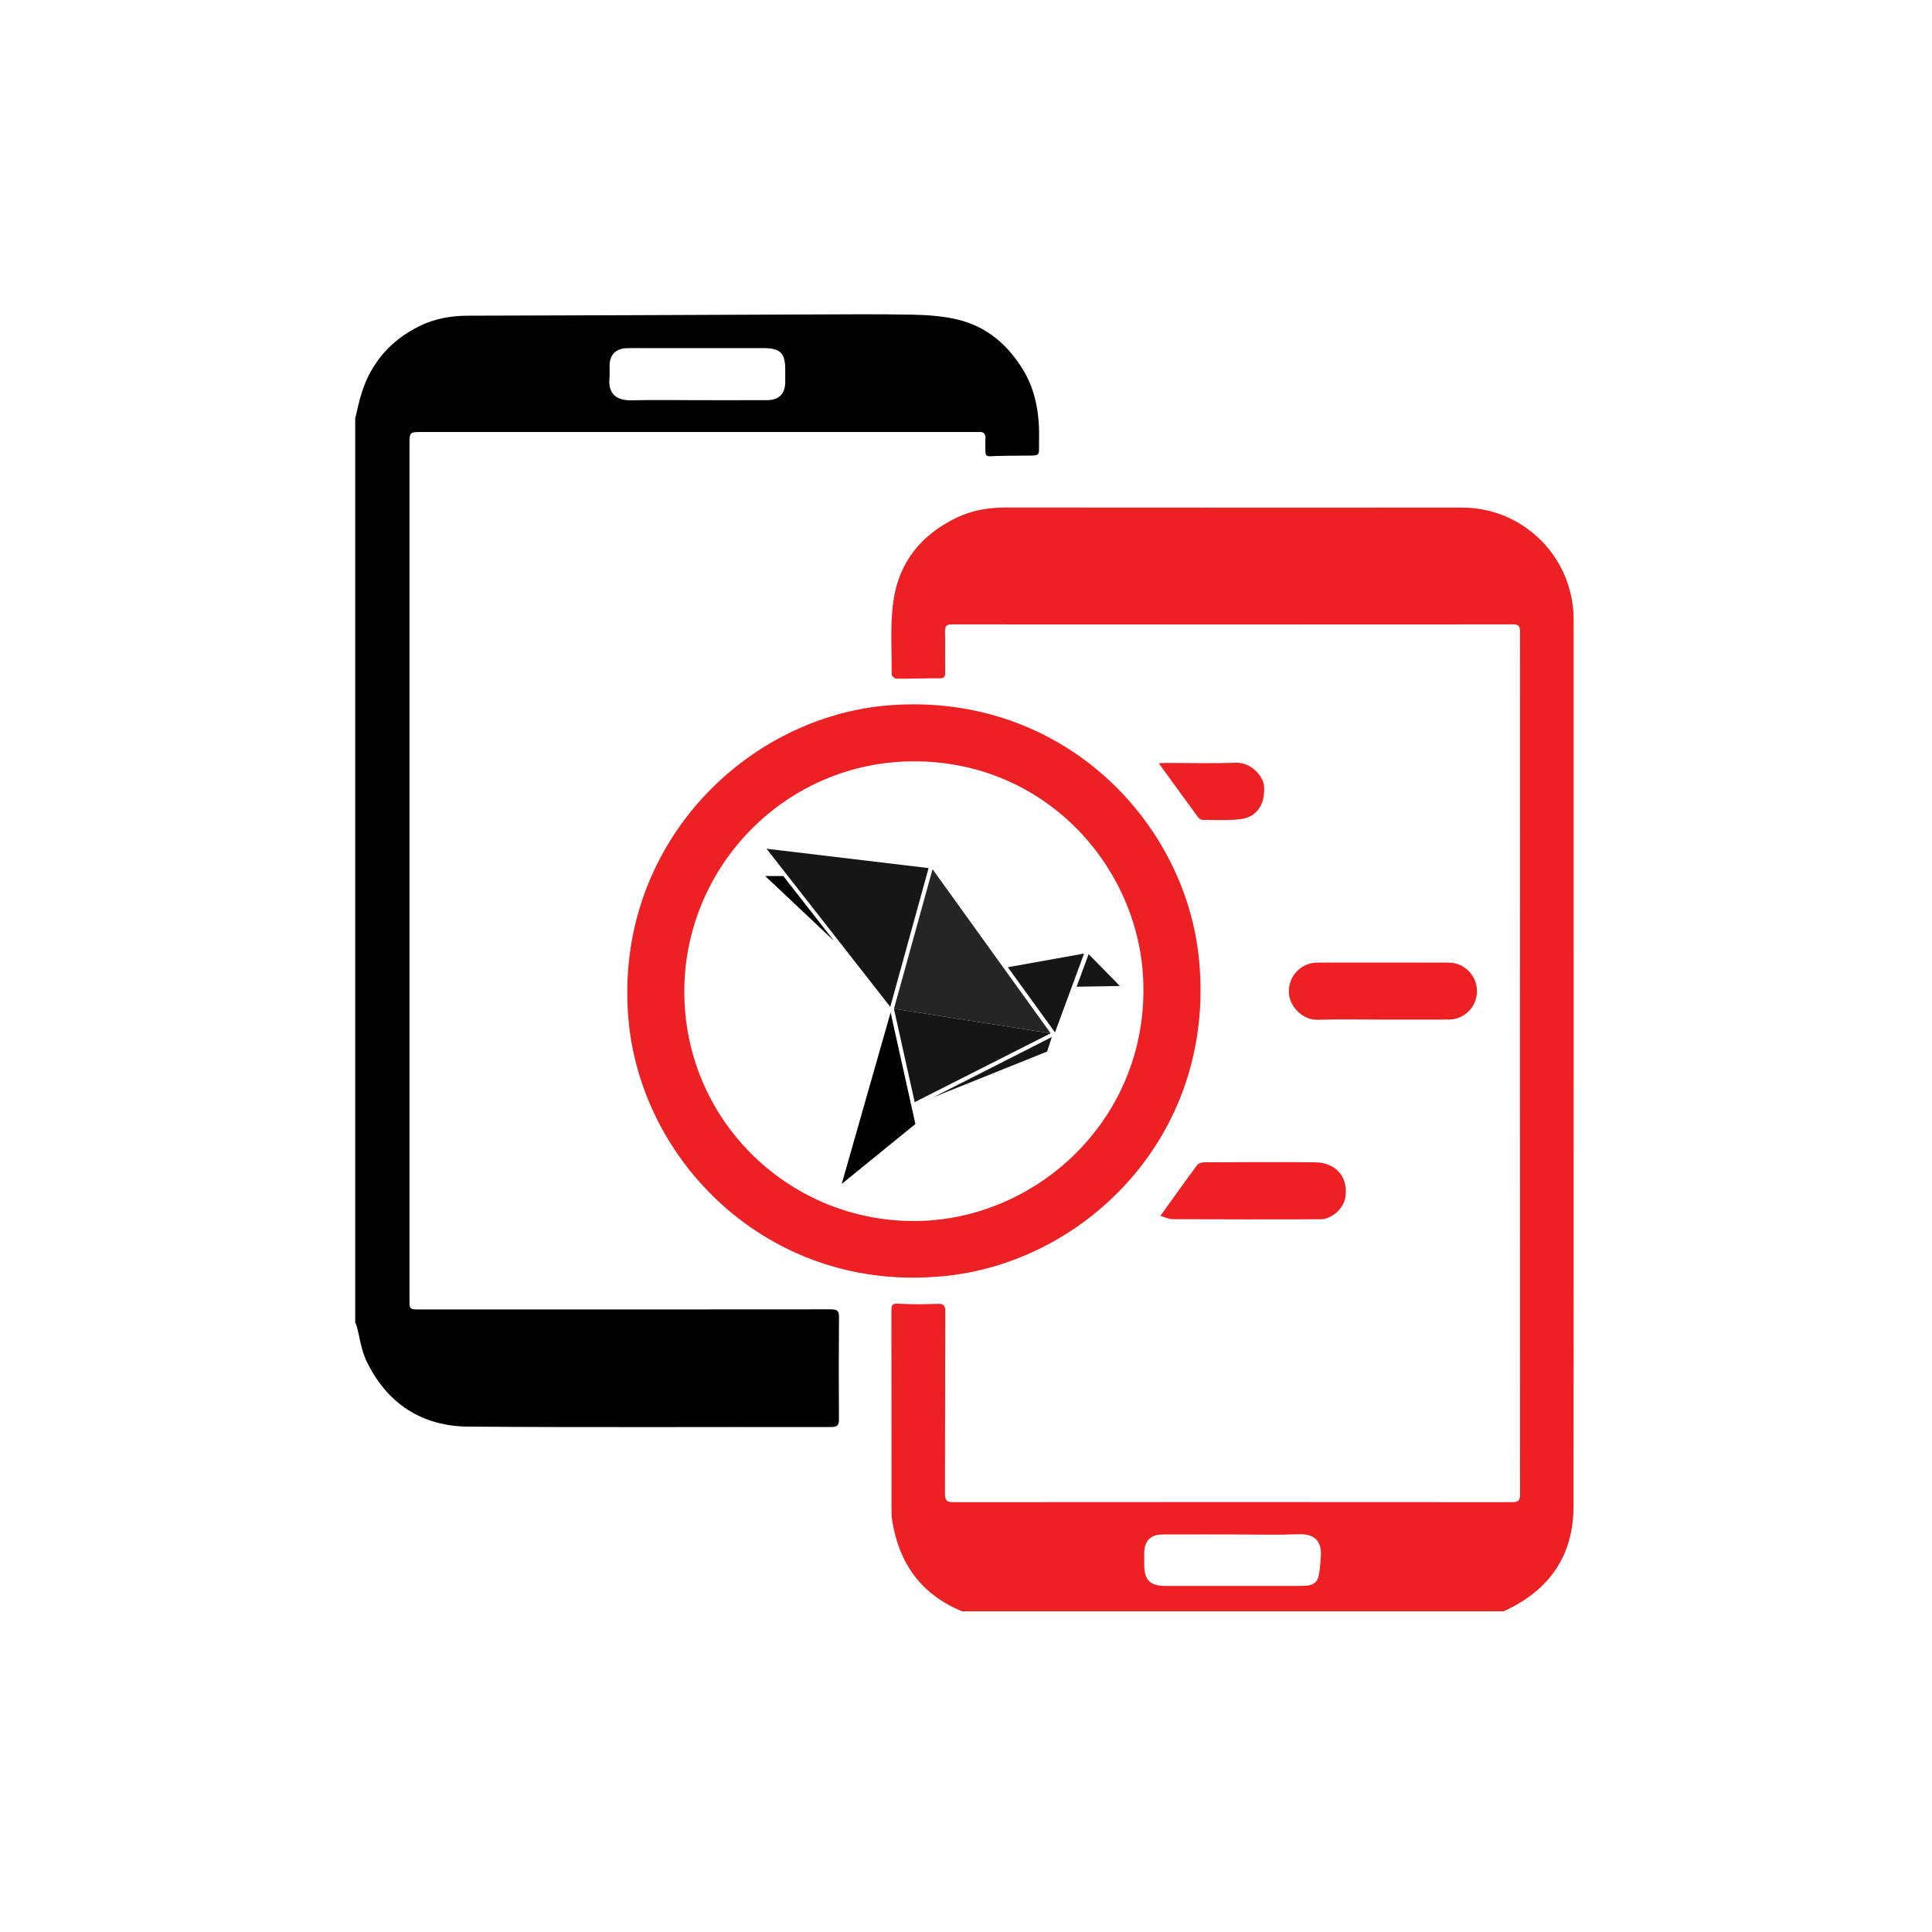 <?xml version="1.0" encoding="utf-8"?>
<!-- Generator: Adobe Illustrator 17.0.0, SVG Export Plug-In . SVG Version: 6.00 Build 0)  -->
<!DOCTYPE svg PUBLIC "-//W3C//DTD SVG 1.1//EN" "http://www.w3.org/Graphics/SVG/1.1/DTD/svg11.dtd">
<svg version="1.1" id="Layer_1" xmlns="http://www.w3.org/2000/svg" xmlns:xlink="http://www.w3.org/1999/xlink" x="0px" y="0px"
	 width="360px" height="360px" viewBox="0 0 360 360" enable-background="new 0 0 360 360" xml:space="preserve">
<path d="M66.189,77.962c0.386-1.554,0.695-3.132,1.173-4.657c1.795-5.729,5.431-9.898,10.817-12.547
	c2.848-1.401,5.849-1.927,9.027-1.933c21.03-0.04,42.06-0.152,63.09-0.227c6.554-0.023,13.11-0.088,19.661,0.036
	c2.805,0.053,5.669,0.25,8.388,0.887c5.366,1.257,9.34,4.592,12.209,9.251c2.528,4.105,3.18,8.65,3.059,13.372
	c-0.074,2.9,0.478,2.742-2.713,2.754c-2.141,0.008-4.283,0.029-6.422,0.118c-0.702,0.029-0.852-0.282-0.857-0.842
	c-0.007-0.809-0.041-1.62,0.003-2.427c0.047-0.868-0.273-1.309-1.179-1.25c-0.322,0.021-0.647,0.001-0.971,0.001
	c-34.267,0-68.534,0-102.801,0c-2.367,0-2.369,0.002-2.369,2.367c0,53.079,0,106.159,0.001,159.238c0,1.889,0.002,1.892,1.839,1.892
	c25.569,0.002,51.137,0.009,76.706-0.018c1.08-0.001,1.493,0.231,1.484,1.4c-0.052,6.351-0.042,12.703-0.007,19.055
	c0.006,1.06-0.242,1.479-1.421,1.477c-22.534-0.034-45.07,0.086-67.603-0.077c-8.744-0.063-15.23-4.331-19.032-12.259
	c-0.956-1.994-1.219-4.319-1.809-6.489c-0.062-0.228-0.18-0.441-0.273-0.662C66.189,190.27,66.189,134.116,66.189,77.962z
	 M130.033,74.566c4.327,0,8.654,0.017,12.98-0.007c2.128-0.012,3.277-1.2,3.303-3.317c0.01-0.809,0.001-1.617,0-2.426
	c-0.002-3.027-0.932-3.947-4.013-3.948c-7.319-0.003-14.638-0.002-21.958-0.001c-1.173,0-2.346-0.02-3.518,0.009
	c-2.08,0.053-3.205,1.191-3.246,3.253c-0.015,0.768,0.056,1.542-0.015,2.304c-0.295,3.175,1.517,4.229,4.213,4.16
	C121.863,74.49,125.949,74.566,130.033,74.566z"/>
<path fill="#ED2024" d="M174.066,237.93c-31.226,2.191-54.79-21.636-56.985-48.277c-2.648-32.134,21.988-56.403,49.118-58.271
	c31.741-2.186,54.69,21.583,57.221,47.395C226.702,212.247,201.076,236.332,174.066,237.93z M127.512,184.757
	c-0.011,23.724,19.031,42.406,42.101,42.761c23.539,0.362,44.919-19.448,43.371-45.66c-1.222-20.689-18.307-40.024-42.735-39.996
	C146.549,141.89,127.531,161.296,127.512,184.757z"/>
<path fill="#ED2024" d="M257.629,189.984c-4.033,0.001-8.069-0.086-12.098,0.031c-2.89,0.084-5.442-2.613-5.379-5.379
	c0.066-2.916,2.374-5.268,5.353-5.273c8.152-0.013,16.304-0.012,24.456,0.005c2.91,0.006,5.268,2.444,5.25,5.361
	c-0.018,2.874-2.339,5.233-5.224,5.248C265.867,190,261.748,189.983,257.629,189.984z"/>
<path fill="#ED2024" d="M216.221,226.558c2.387-3.319,4.582-6.413,6.844-9.456c0.247-0.332,0.887-0.522,1.345-0.524
	c6.864-0.03,13.728-0.053,20.591-0.002c3.949,0.029,6.278,2.772,5.686,6.531c-0.331,2.102-2.529,4.085-4.656,4.089
	c-9.18,0.02-18.361,0.024-27.541-0.019C217.733,227.174,216.977,226.774,216.221,226.558z"/>
<path fill="#ED2024" d="M215.929,142.238c0.32-0.023,0.69-0.074,1.06-0.074c4.415-0.004,8.835,0.124,13.244-0.042
	c2.88-0.109,5.169,2.482,5.303,4.412c0.227,3.266-1.29,5.703-4.318,6.088c-2.364,0.301-4.789,0.148-7.186,0.146
	c-0.275,0-0.631-0.272-0.812-0.519C220.8,148.959,218.407,145.651,215.929,142.238z"/>
<path fill="#ED2024" d="M280.451,300.113c8.262-3.832,12.743-10.261,12.751-19.409c0.05-55.019,0.02-110.038,0.027-165.057
	c0-2.532-0.392-4.964-1.26-7.353c-2.985-8.222-10.764-13.711-19.52-13.711c-28.319,0.002-56.637,0.013-84.956-0.014
	c-3.205-0.003-6.27,0.486-9.168,1.861c-6.637,3.15-10.848,8.347-11.859,15.587c-0.627,4.49-0.286,9.117-0.314,13.683
	c-0.002,0.265,0.574,0.761,0.884,0.764c2.667,0.019,5.334-0.09,8.001-0.071c0.878,0.006,1.1-0.272,1.085-1.109
	c-0.046-2.548,0.028-5.098-0.032-7.645c-0.025-1.039,0.358-1.294,1.344-1.294c34.832,0.022,69.664,0.024,104.495,0
	c1.036-0.001,1.308,0.341,1.308,1.33c-0.019,53.603-0.021,107.206,0.004,160.809c0.001,1.141-0.359,1.426-1.463,1.425
	c-34.71-0.027-69.421-0.029-104.131,0.002c-1.237,0.001-1.571-0.344-1.566-1.571c0.044-11.327,0.005-22.655,0.051-33.982
	c0.005-1.158-0.333-1.439-1.436-1.403c-2.414,0.077-4.839,0.12-7.247-0.032c-1.15-0.073-1.355,0.227-1.352,1.279
	c0.029,12.136,0.013,24.273,0.02,36.409c0,0.928-0.009,1.871,0.138,2.782c1.292,8.013,5.471,13.757,13.005,16.843h100.904
	C280.259,300.197,280.356,300.157,280.451,300.113z M245.633,293.937c-0.275,0.996-1.189,1.488-2.25,1.542
	c-0.645,0.033-1.292,0.036-1.938,0.037c-8.082,0.003-16.165,0.003-24.247,0.002c-2.916,0-3.988-1.085-3.985-4.018
	c0.001-0.727-0.015-1.455-0.001-2.182c0.044-2.206,1.177-3.375,3.371-3.387c4.405-0.024,8.81-0.007,13.214-0.007
	c4.001-0.003,8.006,0.112,12.001-0.042c2.93-0.113,4.622,1.007,4.307,4.404C245.992,291.509,245.956,292.765,245.633,293.937z"/>
<g>
	<path fill="#161616" d="M195.773,192.541l-29.204-4.576l3.871,17.402L195.773,192.541z"/>
	<path fill="#252525" d="M195.773,192.541l-22.006-30.575l-7.192,26.004L195.773,192.541z"/>
	<path fill="#161616" d="M165.891,187.618l-23.058-29.468l30.195,3.607L165.891,187.618z"/>
	<path d="M155.389,175.304l-12.804-12.066h3.37L155.389,175.304z"/>
	<path fill="#161616" d="M202.001,177.678l-5.419,14.698l-8.784-12.149L202.001,177.678z"/>
	<path fill="#161616" d="M173.849,204.486l21.263-8.542l0.892-2.715L173.849,204.486z"/>
	<path d="M156.843,220.605l9.109-31.952l4.62,20.789L156.843,220.605z"/>
	<path fill="#161616" d="M202.85,177.793l-2.236,6.069l8.062-0.132L202.85,177.793z"/>
</g>
</svg>
